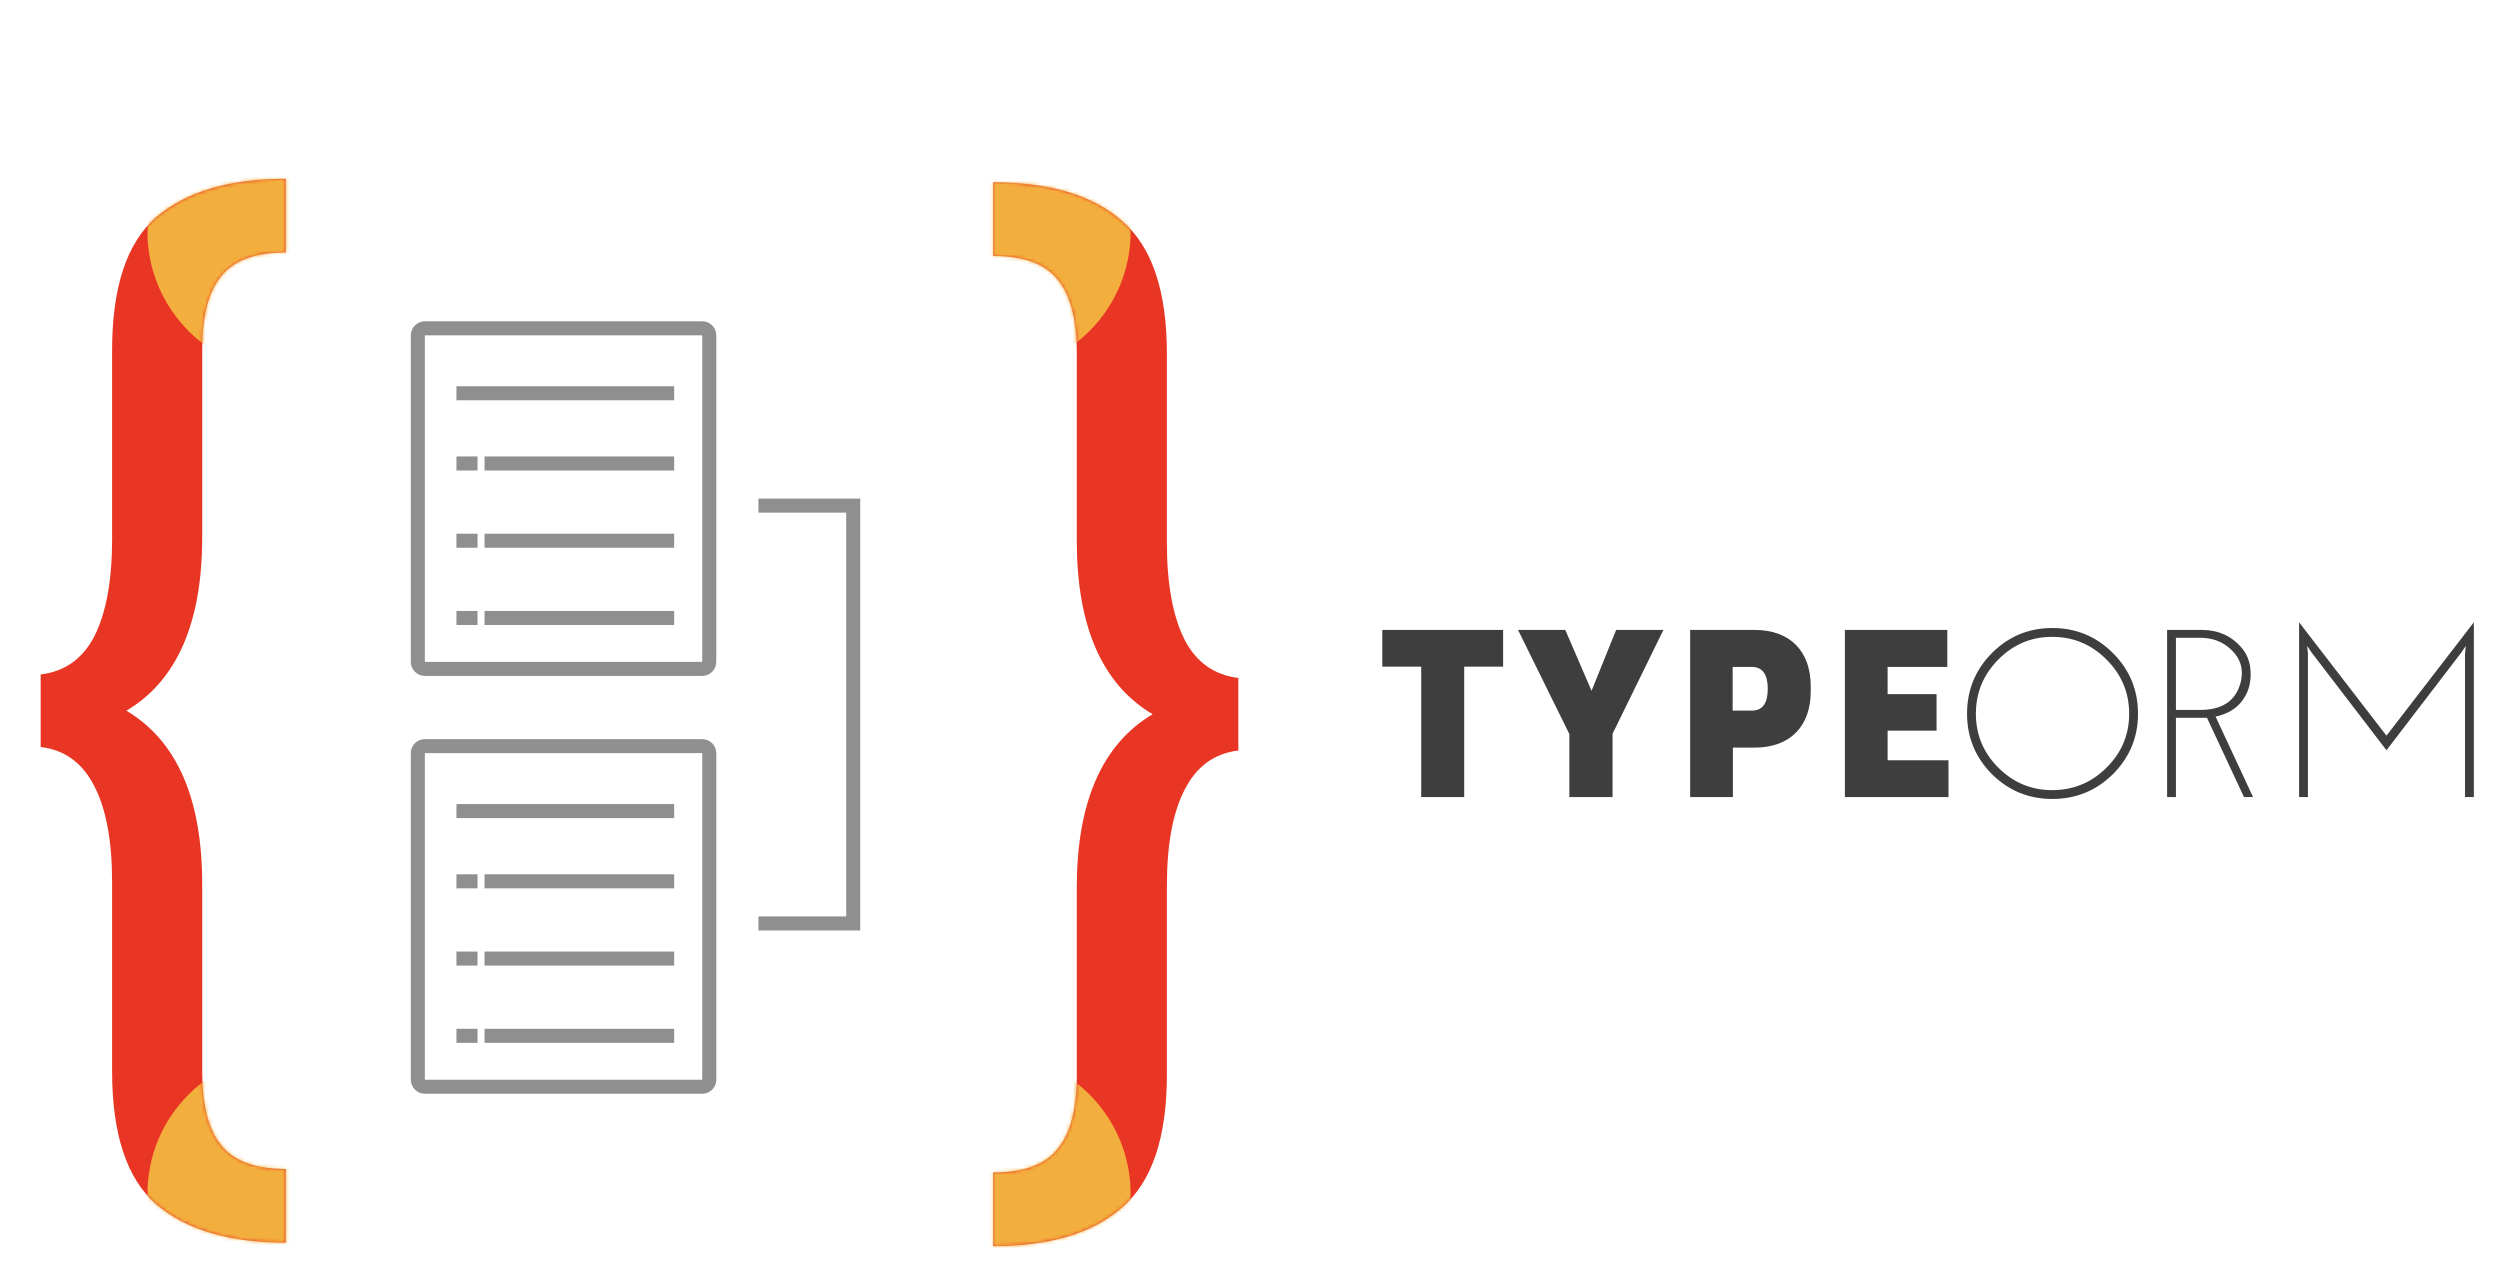 <svg width="712" height="361" viewBox="0 0 712 361" fill="none" xmlns="http://www.w3.org/2000/svg">
<path d="M11.581 192.084C18.467 191.249 23.579 187.598 26.918 181.129C30.257 174.452 31.926 165.27 31.926 153.585V99.749C31.926 81.804 36.099 69.179 44.446 61.876C53.001 54.573 65.313 50.921 81.38 50.921V71.892C72.616 71.892 66.46 74.187 62.913 78.778C59.366 83.16 57.592 90.046 57.592 99.436V152.959C57.592 177.373 50.393 193.858 35.995 202.413C50.393 210.968 57.592 227.453 57.592 251.867V305.39C57.592 314.78 59.366 321.666 62.913 326.048C66.46 330.639 72.616 332.934 81.38 332.934V353.905C65.313 353.905 53.001 350.253 44.446 342.95C36.099 335.647 31.926 323.022 31.926 305.077V251.241C31.926 239.556 30.257 230.479 26.918 224.01C23.579 217.333 18.467 213.577 11.581 212.742V192.084Z" fill="#E93524"/>
<path d="M352.677 213.742C345.791 214.577 340.679 218.333 337.34 225.01C334.001 231.479 332.332 240.556 332.332 252.241V306.077C332.332 324.022 328.054 336.647 319.499 343.95C311.152 351.253 298.945 354.905 282.878 354.905V333.934C291.642 333.934 297.798 331.639 301.345 327.048C304.892 322.666 306.666 315.78 306.666 306.39V252.867C306.666 228.453 313.865 211.968 328.263 203.413C313.865 194.858 306.666 178.373 306.666 153.959V100.436C306.666 91.046 304.892 84.16 301.345 79.778C297.798 75.187 291.642 72.892 282.878 72.892V51.921C298.945 51.921 311.152 55.573 319.499 62.876C328.054 70.179 332.332 82.804 332.332 100.749V154.585C332.332 166.27 334.001 175.452 337.34 182.129C340.679 188.598 345.791 192.249 352.677 193.084V213.742Z" fill="#E93524"/>
<mask id="mask0_103_48" style="mask-type:alpha" maskUnits="userSpaceOnUse" x="11" y="50" width="342" height="305">
<path d="M11.581 192.084C18.467 191.249 23.579 187.598 26.918 181.129C30.257 174.452 31.926 165.27 31.926 153.585V99.749C31.926 81.804 36.099 69.179 44.446 61.876C53.001 54.573 65.313 50.921 81.38 50.921V71.892C72.616 71.892 66.46 74.187 62.913 78.778C59.366 83.16 57.592 90.046 57.592 99.436V152.959C57.592 177.373 50.393 193.858 35.995 202.413C50.393 210.968 57.592 227.453 57.592 251.867V305.39C57.592 314.78 59.366 321.666 62.913 326.048C66.46 330.639 72.616 332.934 81.38 332.934V353.905C65.313 353.905 53.001 350.253 44.446 342.95C36.099 335.647 31.926 323.022 31.926 305.077V251.241C31.926 239.556 30.257 230.479 26.918 224.01C23.579 217.333 18.467 213.577 11.581 212.742V192.084Z" fill="#E93524"/>
<path d="M352.677 213.742C345.791 214.577 340.679 218.333 337.34 225.01C334.001 231.479 332.332 240.556 332.332 252.241V306.077C332.332 324.022 328.054 336.647 319.499 343.95C311.152 351.253 298.945 354.905 282.878 354.905V333.934C291.642 333.934 297.798 331.639 301.345 327.048C304.892 322.666 306.666 315.78 306.666 306.39V252.867C306.666 228.453 313.865 211.968 328.263 203.413C313.865 194.858 306.666 178.373 306.666 153.959V100.436C306.666 91.046 304.892 84.16 301.345 79.778C297.798 75.187 291.642 72.892 282.878 72.892V51.921C298.945 51.921 311.152 55.573 319.499 62.876C328.054 70.179 332.332 82.804 332.332 100.749V154.585C332.332 166.27 334.001 175.452 337.34 182.129C340.679 188.598 345.791 192.249 352.677 193.084V213.742Z" fill="#E93524"/>
</mask>
<g mask="url(#mask0_103_48)">
<path fill-rule="evenodd" clip-rule="evenodd" d="M82 106C104.091 106 122 88.091 122 66C122 43.909 104.091 26 82 26C59.909 26 42 43.909 42 66C42 88.091 59.909 106 82 106ZM82 380C104.091 380 122 362.091 122 340C122 317.909 104.091 300 82 300C59.909 300 42 317.909 42 340C42 362.091 59.909 380 82 380ZM322 66C322 88.091 304.091 106 282 106C259.909 106 242 88.091 242 66C242 43.909 259.909 26 282 26C304.091 26 322 43.909 322 66ZM282 380C304.091 380 322 362.091 322 340C322 317.909 304.091 300 282 300C259.909 300 242 317.909 242 340C242 362.091 259.909 380 282 380Z" fill="#F3AF3D"/>
</g>
<path d="M121 93.5C119.895 93.5 119 94.395 119 95.5V188.5C119 189.605 119.895 190.5 121 190.5H200C201.105 190.5 202 189.605 202 188.5V95.5C202 94.395 201.105 93.5 200 93.5H121Z" stroke="#8F8F8F" stroke-width="4" stroke-linejoin="round"/>
<path d="M130 112H192" stroke="#8F8F8F" stroke-width="4"/>
<path d="M138 132H192" stroke="#8F8F8F" stroke-width="4"/>
<path d="M130 132H136" stroke="#8F8F8F" stroke-width="4"/>
<path d="M138 154H192" stroke="#8F8F8F" stroke-width="4"/>
<path d="M130 154H136" stroke="#8F8F8F" stroke-width="4"/>
<path d="M138 176H192" stroke="#8F8F8F" stroke-width="4"/>
<path d="M130 176H136" stroke="#8F8F8F" stroke-width="4"/>
<path d="M121 212.5C119.895 212.5 119 213.395 119 214.5V307.5C119 308.605 119.895 309.5 121 309.5H200C201.105 309.5 202 308.605 202 307.5V214.5C202 213.395 201.105 212.5 200 212.5H121Z" stroke="#8F8F8F" stroke-width="4" stroke-linejoin="round"/>
<path d="M130 231H192" stroke="#8F8F8F" stroke-width="4"/>
<path d="M138 251H192" stroke="#8F8F8F" stroke-width="4"/>
<path d="M130 251H136" stroke="#8F8F8F" stroke-width="4"/>
<path d="M138 273H192" stroke="#8F8F8F" stroke-width="4"/>
<path d="M130 273H136" stroke="#8F8F8F" stroke-width="4"/>
<path d="M138 295H192" stroke="#8F8F8F" stroke-width="4"/>
<path d="M130 295H136" stroke="#8F8F8F" stroke-width="4"/>
<path d="M216 144H243V263H216" stroke="#8F8F8F" stroke-width="4"/>
<path d="M393.68 179.4V189.872H404.764V227H417.004V189.872H428.088V179.4H393.68ZM453.273 196.74L445.793 179.4H432.329L446.949 209.048V227H459.257V208.98L473.741 179.4H460.277L453.273 196.74ZM481.356 179.4V227H493.528V212.924H499.716C509.848 212.924 515.696 206.804 515.696 196.944V195.38C515.696 185.52 509.848 179.4 499.716 179.4H481.356ZM493.46 202.384V189.94H498.9C501.96 189.94 503.456 192.048 503.456 196.196C503.456 200.344 501.96 202.384 498.9 202.384H493.46ZM537.592 208.096H551.532V197.692H537.592V189.94H554.592V179.4H525.42V227H554.932V216.528H537.592V208.096Z" fill="#3E3E3E"/>
<path d="M584.492 227.544C577.783 227.544 572.048 225.187 567.288 220.472C562.573 215.712 560.216 209.977 560.216 203.268C560.216 196.513 562.573 190.756 567.288 185.996C572.048 181.236 577.783 178.856 584.492 178.856C591.247 178.856 597.004 181.236 601.764 185.996C606.524 190.756 608.904 196.513 608.904 203.268C608.904 209.977 606.524 215.712 601.764 220.472C597.004 225.187 591.247 227.544 584.492 227.544ZM569.124 187.832C564.863 192.139 562.732 197.284 562.732 203.268C562.732 209.252 564.863 214.375 569.124 218.636C573.385 222.897 578.508 225.028 584.492 225.028C590.476 225.028 595.621 222.897 599.928 218.636C604.235 214.375 606.388 209.252 606.388 203.268C606.388 197.284 604.235 192.139 599.928 187.832C595.621 183.525 590.476 181.372 584.492 181.372C578.508 181.372 573.385 183.525 569.124 187.832ZM641.669 227H639.085L628.545 204.424H619.705V227H617.189V179.4H626.981C631.787 179.4 635.64 181.145 638.541 184.636C640.173 186.585 640.989 189.056 640.989 192.048C640.989 195.04 640.128 197.624 638.405 199.8C636.683 201.976 634.212 203.404 630.993 204.084L641.669 227ZM619.705 202.18H626.641C632.58 202.18 636.32 199.868 637.861 195.244C638.269 194.111 638.473 192.909 638.473 191.64C638.473 188.965 637.317 186.631 635.005 184.636C632.739 182.641 629.973 181.644 626.709 181.644H619.705V202.18ZM704.554 177.224V227H702.038V186.132L702.242 183.956L701.018 185.792L679.666 213.672L658.314 185.792L657.09 183.956L657.294 186.132V227H654.778V177.224L679.666 209.524L704.554 177.224Z" fill="#3E3E3E"/>
</svg>

